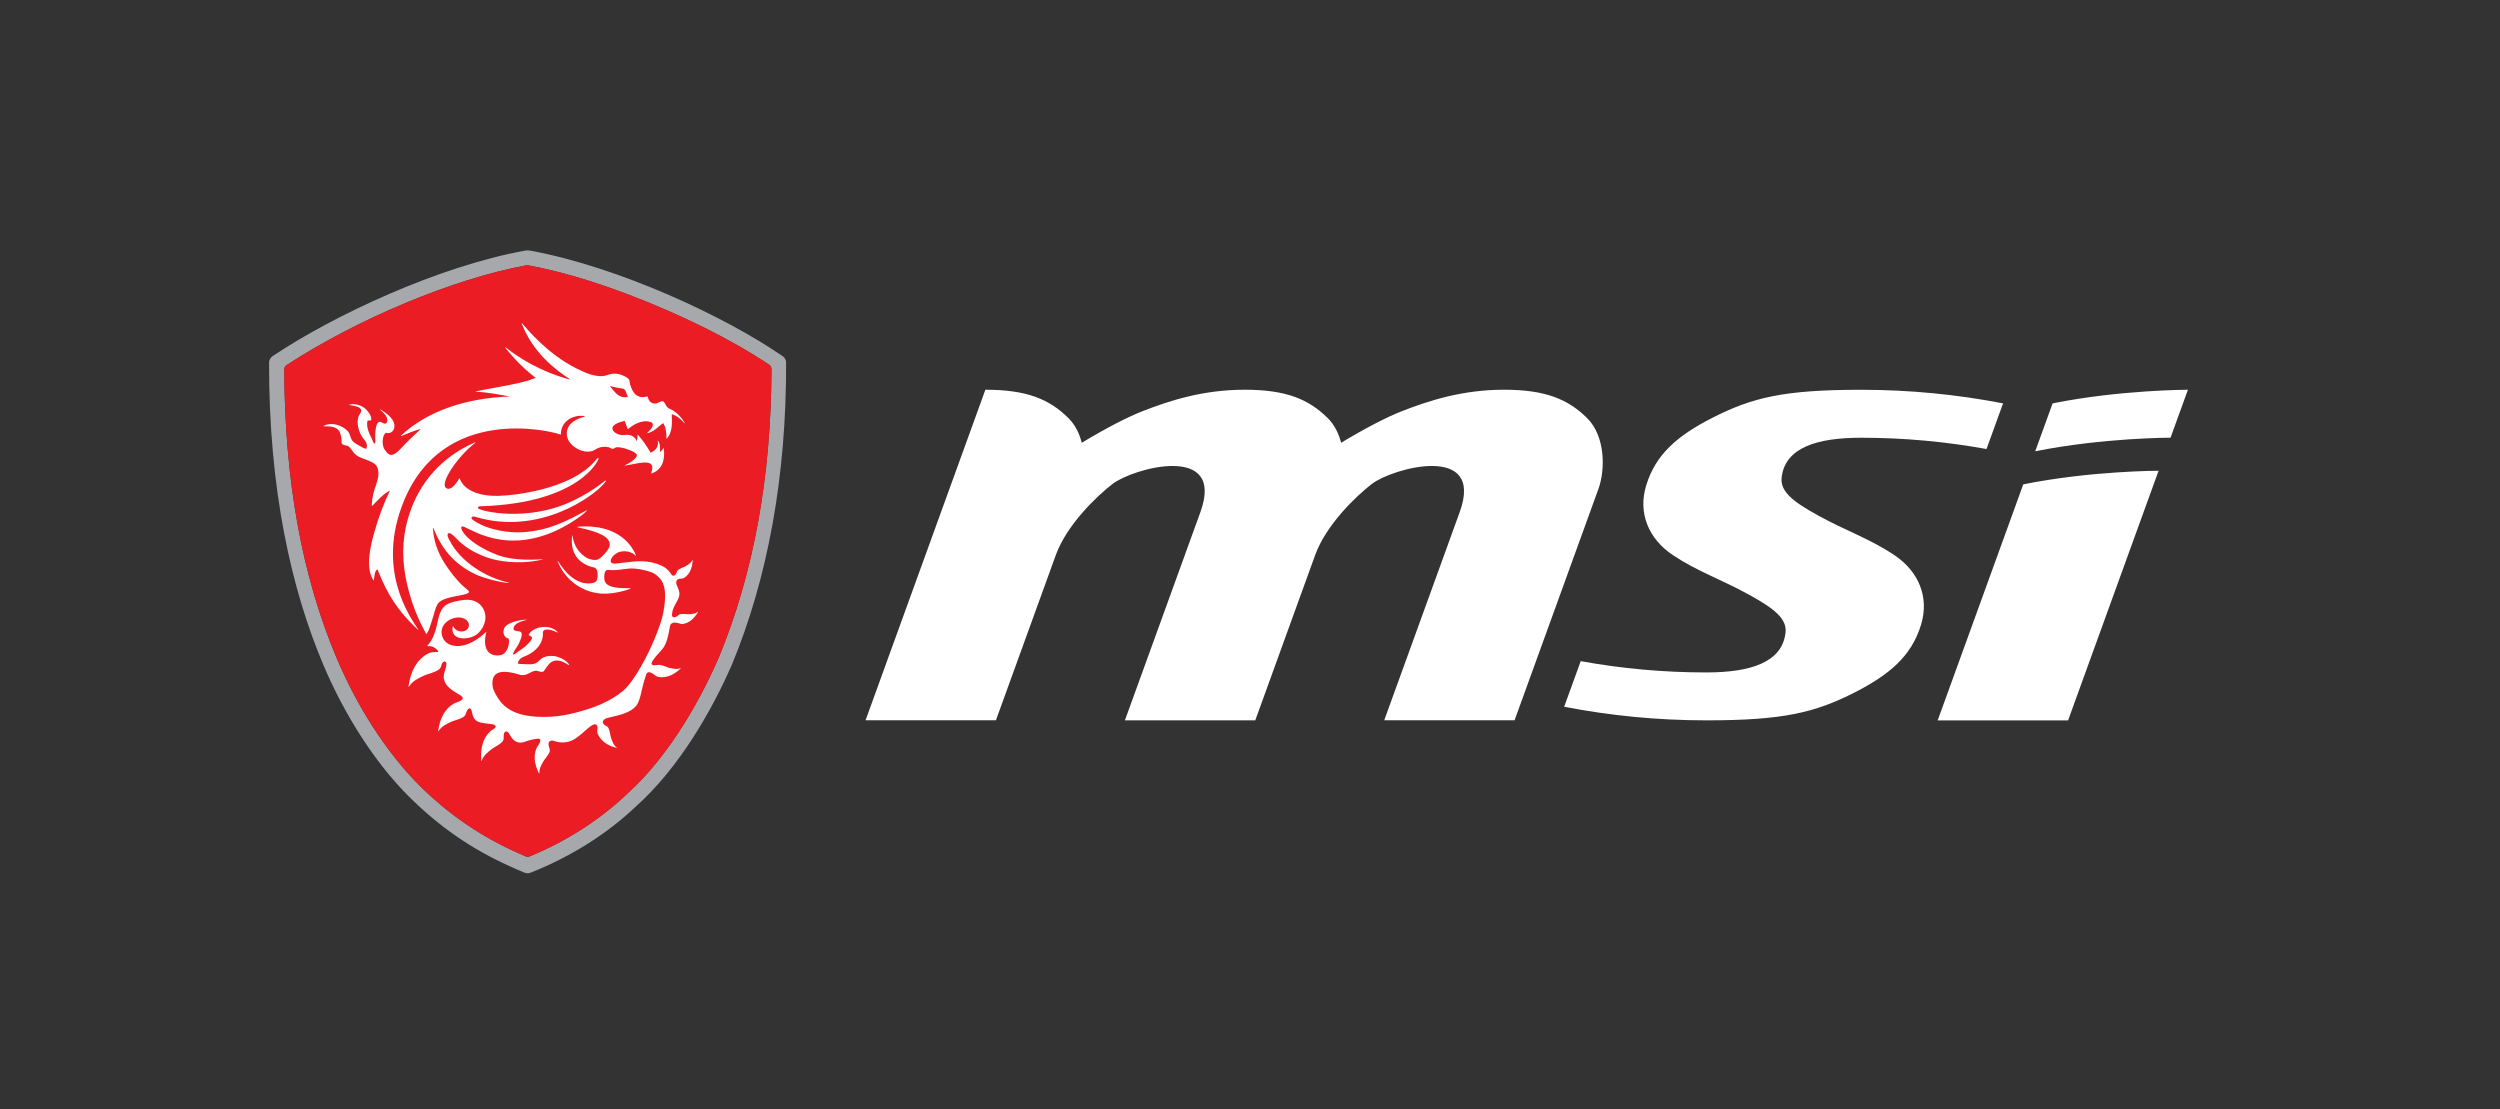 <?xml version="1.0" encoding="utf-8"?>
<!-- Generator: Adobe Illustrator 26.3.1, SVG Export Plug-In . SVG Version: 6.00 Build 0)  -->
<svg version="1.1" id="Layer_1" xmlns="http://www.w3.org/2000/svg" xmlns:xlink="http://www.w3.org/1999/xlink" x="0px" y="0px"
	 viewBox="0 0 489 217" style="enable-background:new 0 0 489 217;" xml:space="preserve">
<rect x="0" y="0" width="489" height="217" fill="#333333" stroke="none"/>
<style type="text/css">
	.st0{fill-rule:evenodd;clip-rule:evenodd;fill:#FFFFFF;}
	.st1{fill:#A6A8AB;}
	.st2{fill:#EC1C24;}
	.st3{fill:#FFFFFF;}
</style>
<g>
	<path id="msi-corporate_x5F_identity-logo-black-cmyk_3_" class="st0" d="M404.52,140.9l17.7-48.82c0,0-13.24,0-26.47,2.66
		l-16.74,46.17H404.52z M401.49,78.9l-3.4,9.37c13.31-2.66,26.47-2.66,26.47-2.66l3.4-9.38C427.96,76.24,414.73,76.24,401.49,78.9
		 M309.19,129.32c7.96,1.45,16.17,2.21,24.54,2.21h0c8.6,0,14.84-1.92,15.52-7.76c0.33-2.78-2.3-4.78-7.11-7.43
		c-5.51-3.04-10.14-4.56-14.92-7.76c-4.79-3.2-6.85-8.24-5.24-13.58c1.88-6.23,6.26-9.85,12.93-13.26c7.82-3.99,14.02-5.5,29.11-5.5
		c9.5,0,18.79,0.92,27.78,2.66l-3.24,8.93c-7.96-1.45-16.17-2.21-24.54-2.21c-8.61,0-14.85,1.92-15.53,7.76
		c-0.32,2.79,2.3,4.79,7.12,7.44c5.5,3.04,10.14,4.55,14.92,7.76c4.79,3.2,6.85,8.24,5.24,13.58c-1.88,6.22-6.27,9.84-12.94,13.25
		c-7.82,3.99-14.02,5.49-29.1,5.49h0c-9.5,0-18.79-0.92-27.78-2.66L309.19,129.32z M270.75,140.9l14.77-40.74
		c4.93-13.58-13.15-8.62-17.19-5.5c-3.17,2.45-8.95,8.03-11.08,13.9l-11.72,32.34h0h-25.5l14.77-40.74
		c4.92-13.58-13.15-8.62-17.19-5.5c-3.17,2.45-8.96,8.03-11.09,13.9l-11.72,32.33h-25.5l23.44-64.66c8.12,0,12.51,1.87,16.2,5.5
		c1.35,1.33,2.19,3.04,2.65,4.88c4.78-2.89,9.01-5.06,11.86-6.17c5.3-2.08,11.89-4.21,20.01-4.21c8.12,0,12.51,1.87,16.2,5.5
		c1.35,1.33,2.2,3.04,2.66,4.88c4.78-2.89,9.01-5.06,11.86-6.17c5.3-2.08,11.89-4.21,20.01-4.21c8.12,0,12.51,1.87,16.2,5.5
		c3.69,3.61,3.6,10.23,2.27,13.89l-16.41,45.27H270.75z"/>
	<g>
		<path class="st1" d="M153.11,69.68c-11.36-7.83-32.13-17.47-49.35-20.65c-0.47-0.08-0.7-0.08-1.11,0
			C85.8,52.1,65.37,61.59,53.29,69.68c-0.36,0.22-0.66,0.78-0.66,1.21c-0.07,24.83,4.39,44.42,10.56,59.02
			c3.95,9.41,10.41,20.25,18.89,27.9c6.28,5.76,12.65,9.65,20.56,12.9c0.32,0.13,0.81,0.12,1.11,0c8.38-3.32,15.3-7.91,20.56-12.9
			c8.58-7.64,15.01-18.98,18.89-27.9c6.95-16.85,10.63-36.6,10.56-59.02C153.77,70.44,153.49,69.92,153.11,69.68z M140.6,128.6
			c-2.85,6.55-8.99,18.73-18.17,26.89c-5.22,4.94-11.7,9.07-18.8,12.01c-0.13,0.05-0.27,0.08-0.41,0.08c-0.14,0-0.28-0.03-0.42-0.08
			c-7.19-3.05-13.16-6.86-18.8-11.99c-7.16-6.51-13.63-16.07-18.2-26.92C59.01,112.48,55.68,93.8,55.6,72.28
			c0-0.35,0.17-0.67,0.47-0.87c13.83-9.02,32.54-16.86,46.86-19.51c0.13-0.02,0.26-0.02,0.39,0c6.01,1.12,12.39,2.98,19.55,5.7
			c10.36,3.94,20.19,8.8,27.57,13.74c0.29,0.19,0.46,0.51,0.46,0.85C150.84,93.36,147.4,112.11,140.6,128.6z"/>
		<path class="st2" d="M140.6,128.6c-2.85,6.55-8.99,18.73-18.17,26.89c-5.22,4.94-11.7,9.07-18.8,12.01
			c-0.13,0.05-0.27,0.08-0.41,0.08c-0.14,0-0.28-0.03-0.42-0.08c-7.19-3.05-13.16-6.86-18.8-11.99
			c-7.16-6.51-13.63-16.07-18.2-26.92C59.01,112.48,55.68,93.8,55.6,72.28c0-0.35,0.17-0.67,0.47-0.87
			c13.83-9.02,32.54-16.86,46.86-19.51c0.13-0.02,0.26-0.02,0.39,0c6.01,1.12,12.39,2.98,19.55,5.7
			c10.36,3.94,20.19,8.8,27.57,13.74c0.29,0.19,0.46,0.51,0.46,0.85C150.84,93.36,147.4,112.11,140.6,128.6z"/>
		<g>
			<path class="st3" d="M81.81,123.13C79.99,120.42,73.56,111.25,79,98c7.75-18.89,28.72-13.75,30.69-12.98
				c-0.02-1.77,1.12-3.17,2.96-3.58c0.59-0.13,1.06-0.12,1.59-0.08c0.15,0.01,0.22,0.11,0.1,0.14c-2.01,0.52-3.56,1.58-3.47,3.46
				c0.08,1.77,1.91,3.04,3.42,3.32l-0.01,0c0,0,1.2,0.26,2.08-0.29c0.02-0.01,0.03-0.02,0.04-0.03c0.24-0.14,0.45-0.29,0.75-0.39
				c0.63-0.2,1.27-0.25,1.92-0.09c0.19,0.04,0.53,0.34,0.83,0.32c0.2-0.01,0.49-0.32,0.77-0.33c1.2-0.04,3.83,0.91,3.9,1.53
				c0.05,0.45-0.65,0.97-1,1.24c-0.42,0.32-0.81,0.53-1.3,0.74c-0.12,0.05-0.05,0.08-0.01,0.08c2.11-0.26,5.88-1.62,5.28,0.92
				c-0.05,0.24-0.13,0.45-0.17,0.59c-0.01,0.02,0,0.07,0.05,0.05c2.05-0.71,2.71-2.52,2.42-4.95c0-0.03-0.04-0.05-0.06-0.02
				c-0.16,0.28-0.47,0.62-0.68,0.77c0,0,0-0.01,0-0.02c0-0.69,0.05-1.71-0.39-2.19c-0.02-0.02-0.04,0-0.04,0.03
				c0.19,1.26-0.48,1.87-1.41,2.31c-0.73-1.27-1.59-2.48-2.49-3.53c-0.02-0.03-0.07-0.01-0.07,0.03c-0.01,0.4-0.02,0.85-0.11,1.2
				c-0.01,0.03-0.04,0.04-0.05,0.02c-0.28-0.7-0.86-1.11-1.57-1.2c-0.48-0.07-1,0.09-1.56,0c-0.73-0.11-1.57-0.63-1.62-1.2
				c-0.09-0.9,1.54-1.33,2.37-1.55c0.2,0.42,0.41,1.02,0.59,1.56c0.03,0.08,0.06,0.05,0.08,0.04c0.77-0.59,1.96-1.48,3.47-1.53
				c0.37-0.01,1.2,0.14,1.32,0.4c0.3,0.61-0.45,1.33-0.7,1.56c-0.45,0.42-0.24,0.37-0.21,0.37c1.37-0.37,2.03-1.29,2.99-1.97
				c0.5,0.65,0.7,2.01,0.65,2.99c0,0.05,0.06,0.07,0.09,0.04c1.03-1.11,1.06-2.83,0.95-4.78c1.06,0.35,1.79,0.97,2.5,1.77
				c0.07,0.08,0.12,0.06,0.06-0.03c-0.61-1.05-1.4-1.89-2.33-2.47c-0.36-0.22-0.82-0.34-1.09-0.61c-0.25-0.24-0.55-1.1-0.88-1.16
				c-0.42-0.08-0.96,0.39-1.46,0.43c-0.86,0.06-1.34-0.54-1.51-1.4c-2.11,0.6-2.93-0.71-3.42-2.29c-0.08-0.28-0.08-0.65-0.21-0.96
				c-0.16-0.37-1-0.76-1.43-0.93c-0.6-0.23-1.32-0.33-2-0.22c-0.61,0.1-1.07,0.4-1.79,0.44c-1.73,0.1-3.55-0.75-4.95-1.44
				c-5.79-2.85-9.76-7.75-10.72-8.85c-0.12-0.14-0.14-0.03-0.1,0.06c2.18,5.52,6.3,8.83,9.56,10.93c0,0-6.63-1.46-12.73-6.34
				c-0.08-0.06-0.18-0.1-0.04,0.08c0.66,0.86,2.8,3.52,5.88,5.86l0.07,0.04c-3.16,1.28-7.82,1.79-11.58,2.62
				c-0.16,0.04-0.22,0.11-0.08,0.11c2.06,0.03,4.87,0.62,6.56,0.9c-0.02,0-0.03,0.01-0.05,0.01v0c-8.58,0.34-16.02,2.83-21.21,7.64
				c-0.07,0.06-0.02,0.12,0.07,0.09c1.25-0.48,2.41-1.05,3.81-1.38c-1.28,1.17-2.56,2.37-3.74,3.65c0,0,0,0,0,0
				c-1.71,1.9-2.45,1.75-3.28,0.47c-0.64-0.72-0.64-2.91,0.22-3.37c1.05,0.33,1.74-0.59,1.62-1.56c-0.18-1.39-1.75-2.36-2.69-2.99
				c-0.1-0.07-0.16-0.05-0.09,0.02c0.48,0.5,1.18,1,1.35,1.74c0.07,0.3,0.05,0.89-0.26,0.98c-0.49,0.14-0.78-0.4-1.25-0.33
				c-0.42,0.07-0.61,0.8-0.7,1.3c-0.09,0.5-0.14,1.34-0.11,1.92c0.01,0.31,0.13,0.81-0.11,1.05c-0.29-0.14-0.35-0.51-0.48-0.8
				c-0.46-1-1.25-2.36-0.92-3.7c0.2-0.08,0.59,0.02,0.74-0.11c0.07-0.83-0.53-1.61-1.07-2.14c-0.71-0.7-2.08-1.19-3.23-0.88
				c-0.05,0.01-0.07,0.06-0.03,0.07c0.82,0.13,2.36,0.29,2.37,1.1c0.01,0.32-0.37,0.76-0.48,1.01c-0.6,1.49,0.09,3.39,0.81,4.35
				c0.42,0.56,1.02,1.07,0.66,2.1c-0.46-0.02-0.89-0.34-1.32-0.58c-0.61-0.34-1.26-0.66-1.55-1.2c-0.31-0.58-0.33-1.18-0.73-1.63
				c-1-1.12-3.12-1.92-4.73-1.07c-0.05,0.03-0.05,0.09,0.01,0.09c1.31-0.04,2.5,0.09,3.03,0.95c0.24,0.4,0.39,1.06,0.44,1.67
				c0.02,0.24-0.05,0.56,0.07,0.76c0.21,0.35,0.87,0.29,1.25,0.51c0.51,0.3,0.82,1.1,1.39,1.59c0.14,0.12,0.32,0.27,0.48,0.36
				c0.88,0.53,2.71,0.92,3.42,1.63c1.06,1.07,0.52,2.89,0.12,4.07c-0.45,1.15-0.76,2.44-0.81,3.93c0,0.05,0.06,0.1,0.09,0.07
				c1.03-1,2.07-2.27,3.47-2.99c-1.21,2.46-2.26,5.29-3.09,8.26c-0.72,2.57-1.77,6.85-0.15,9.31c0.02,0.04,0.09,0.03,0.09-0.01
				c0.1-0.85,0.13-1.77,0.69-2.16c1,2.37,2.7,7.12,7.96,11.85C81.85,123.3,81.89,123.26,81.81,123.13z M120.67,75.84
				c0.5,0.11,1.08,0.1,1.34,0.24c0.5,0.29,0.5,1,0.82,1.57c-1.97,0.33-2.61-1.1-3.54-2.13C119.62,75.55,120.13,75.72,120.67,75.84z"
				/>
			<path class="st3" d="M93.14,101.14c12.3,3.62,22.94-3.96,25.18-6.75c0.36-0.45,0.24-0.53-0.11-0.26c-2.15,1.69-3.66,2.6-6,3.75
				c-8.97,4.4-18.4,2.07-18.69,1.53c-0.23-0.44,0.65-0.39,0.65-0.39c19.18-0.64,22.93-9,22.91-9.34c-0.01-0.3-0.33,0.05-0.33,0.05
				c-5.03,6.48-17.99,7.19-17.99,7.19c-3.37,0.29-6.17-0.24-7.87-1.83c-0.4-0.38-0.79-0.98-0.99-1.52c-0.01-0.03-0.05-0.03-0.06,0
				c-0.27,0.5-0.56,0.89-1,1.4c-0.47,0.54-1.12,0.82-1.56,0.51c-1.38-0.95,2.34-6.22,5.32-8.56c0.15-0.12,0.54-0.48,0.33-0.4
				c-9.31,4.07-12.17,11.47-13.21,15.18c-0.53,1.9-0.85,4.07-0.85,6.27c0,2.27,0.3,4.41,0.77,6.38c0.92,3.85,2.03,6.54,3.67,9.55
				c0.1,0.18,0.14,0.08,0.16,0.04c0.52-0.75,0.73-1.73,1.04-2.63c0.35-1.01,0.6-2.34,1.1-3.16c1.17-1.94,7.56-1.45,5.82-2.79
				c-0.51-0.39-0.99-0.84-1.44-1.3c-0.88-0.91-1.71-1.98-2.46-3.04c-1.43-2.04-2.65-4.48-2.85-7.63c-0.01-0.12,0.07-0.15,0.12-0.03
				c1.7,4.21,4.12,6.99,8.14,8.95c1.25,0.61,4.48,1.57,6.44,1.71c0.19,0.01,0.19-0.05,0.01-0.09c-4.71-1.06-9.44-4.3-11.39-8.12
				c0,0-0.79-1.26-0.3-1.5c0.49-0.24,1.33,0.81,2.12,1.57c1.52,1.46,3.81,2.66,6.01,3.34c2.95,0.91,7.02,1.02,10.27,0.23
				c0.11-0.03,0.11-0.07,0-0.06c-3.14,0.23-6.53,0.05-8.81-0.84c-5.72-2.22-7.45-5.05-7-5.54c0.6-0.65,7.25,5.72,18.16,0.93
				c1.88-0.82,4.71-2.5,6.23-3.92c0.14-0.14,0.08-0.23-0.01-0.17c-3.68,1.98-7.21,3.95-12.56,4.26c-2.24,0.14-6.48-0.31-9.37-2.24
				c-0.43-0.29-0.63-0.48-0.46-0.7C92.52,100.86,93.14,101.14,93.14,101.14z"/>
			<path class="st3" d="M136.45,119.69c-0.48,0.38-1.17,0.43-1.88,0.46c-0.25,0.01-1.04-0.13-1.53-0.01
				c-0.11,0.03-0.2,0.08-0.28,0.14c0,0-0.01,0-0.01,0c0,0,0,0,0,0l0,0c-0.87,0.79-1.38,0.46-1.31-0.13
				c0.08-0.65,0.12-0.78,0.33-1.29c0.32-0.8,0.88-1.43,1.07-2.25c0.18-0.78-0.13-1.35-0.4-1.99c-0.15-0.33-0.59-1.49,0.94-1.44
				c0.01,0,0.01,0,0.01-0.01c0.16-0.01,0.33-0.06,0.5-0.18c1.03-0.7,1.53-1.94,1.59-3.39c0-0.08-0.03-0.12-0.06-0.05
				c-0.24,0.56-0.84,0.92-1.46,1.28c-0.21,0.12-0.98,0.36-1.36,0.69c-0.12,0.11-0.19,0.25-0.22,0.4c-0.43,1.07-0.95,0.61-1.03,0.49
				c-0.37-0.59-0.81-1.1-1.37-1.45c-1.4-0.88-3.6-1.31-5.59-1.15c-0.94,0.08-1.88,0.17-2.79,0.29c-0.43,0.06-0.85,0.11-1.28,0.15
				c-1.75,0.05-0.54-1.92,0.91-2.31c1.25-0.33,2.47,0.09,3.08,0.72c0.06,0.07,0.12,0.08,0.1,0.01c-0.54-1.37-2.98-6.31-11.41-5.64
				c-0.11,0.01-0.15,0.08-0.05,0.1c1.77,0.42,3.47,0.75,5.02,1.61c0.5,0.28,1.5,1.01,1.27,2.06c-0.18,0.79-1.52,2.22-2.12,2.55
				c-0.64,0.35-1.54,0.14-2.25-0.17c-1.53-0.91-2.62-2.29-2.89-4.41c0-0.03-0.05-0.12-0.06-0.01c-0.47,3.55,1.39,5.63,4.3,6.25
				c0.79,0.18,0.75,1.62,0.59,2.31c-0.2,0.82-1.42,0.88-2.37,0.75c-1.02-0.14-1.8-0.59-2.39-1.01c-1.22-0.88-2.09-2.04-2.82-3.18
				c-0.1-0.16-0.19-0.16-0.12,0c0.71,1.75,1.9,3.26,3.31,4.31c1.55,1.15,3.83,2.09,6.43,1.92c1.61-0.11,3.08-0.45,4.4-0.92
				c0.12-0.04,0.11-0.13-0.01-0.13c-1.97-0.01-4.39-0.02-4.93-1.34c-0.19-0.46-0.29-2.36,0.68-2.25c1.71,0.19,2.78-0.18,4.21-0.27
				c1.2-0.08,2.93,0.3,3.91,0.62c1.01,0.33,1.78,1,2.27,1.72c0.99,1.46,0.78,3.96,0.4,6.05c-0.33,1.87-1.03,3.58-1.65,5.14
				c-1.35,3.36-4.04,8.45-6.17,10.33c-2.58,2.17-5.78,3.43-9.52,4.38c-1.5,0.38-3.2,0.69-4.82,0.76c-3.84,0.17-6.93-0.36-8.97-2.17
				c-0.94-0.84-1.67-2-2.21-3.33c-0.61-3.12,1.1-4,5.25-2.72c1.31,0.4,2.17-0.77,3.13-0.79c0.49-0.01,0.86,0.33,1.32,0.22
				c0.3-0.08,0.57-0.65,0.84-1.02c0.27-0.36,0.61-0.74,0.96-0.94c1.2-0.69,2.44,0.12,3.3,0.63c0.08,0.05,0.15-0.01,0.1-0.08
				c-0.89-1.31-3.31-2.25-5.17-1.35c-0.4,0.19-0.74,0.7-1.21,0.98c-0.75,0.43-1.75,0.31-2.72,0.25c-0.33-0.02-0.7,0.08-0.96-0.14
				c0.25-1.24,1.44-1.28,2.31-1.81c1.27-0.76,2.48-1.91,2.61-3.73c0.02-0.24-0.08-0.59,0.11-0.83c0.18-0.23,0.64-0.27,1.06-0.22
				c0.62,0.07,1.24,0.41,1.73,0.58c0.12,0.05-0.17-0.26-0.3-0.36c-1.64-1.35-4.65-0.71-5.36,0.76c-0.12,0.23,0.57,0.28,0.63,0.58
				c0.06,0.34-0.42,0.82-0.66,1.09c-0.65,0.7-1.27,1.11-1.98,1.59c-0.36,0.24-0.68,0.66-1.1,0.62c0.22-0.86,0.68-1.2,1.07-1.96
				c0.25-0.5,0.91-1.81,0.55-2.36c-0.22-0.33-1.3-0.15-1.47-0.54c-0.14-0.31,0.12-0.72,0.29-0.91c0.46-0.49,1.36-0.79,2.22-0.99
				c0.1-0.02,0.05-0.06-0.08-0.05c-1.46,0.07-3.7,0.56-4.27,1.66c-0.41,0.79-0.05,1.92,0.84,2.03c0.34,1.11-0.3,3.12-1.76,3.29
				c-1.97,0.23-3.44-1.05-2.61-4.48c0.01-0.03,0-0.13-0.08-0.08c-0.08,0.05-0.16,0.13-0.21,0.18c-0.12,0.1-0.22,0.23-0.33,0.33
				c-1.35,1.2-4.2,3.03-6.71,1.86c-0.46-0.21-0.95-0.76-1.12-1.13c-1.18-2.56,1.52-4.39,3.55-4.04c0.87,0.15,1.67,0.79,1.49,1.68
				c-0.14,0.7-0.8,1.02-1.44,1.02c-0.32,0-0.85-0.13-1.18-0.43c-0.41-0.37-0.47-0.76-0.51-0.62c-0.68,3.05,3.5,2.81,4.98,1.38
				c1.37-1.32,1.94-3.44,0.78-5.1c-0.68-0.97-1.82-1.54-3.38-1.42c-1.28,0.1-3.07,0.5-3.85,1.1c-1.11,0.85-1.36,2.61-1.69,4.04
				c-0.61,2.66-1.61,3.56-1.83,3.85c-0.03,0.04,0,0.08,0.07,0.07c0.28-0.04,1.05-0.08,1.79,0.65c0.92,0.9-0.7,0.17-1.78,0.83
				c-0.01,0-0.01,0.01-0.02,0.01c-0.02,0.01-0.04,0.02-0.06,0.03c-2.1,1.17-3.28,3.48-3.66,6.26c-0.02,0.16,0.05,0.23,0.11,0.12
				c0.57-1.04,1.77-1.63,3.04-2.21c0.44-0.2,1.95-0.53,2.74-1.1c0.31-0.23,0.48-0.55,0.54-0.91c0,0,0,0,0-0.01
				c0.21-0.82,1-0.92,0.97-0.16c-0.04,1.13-0.87,2.02-0.37,3.33c0.52,1.38,1.98,2.05,3.23,2.86c0.27,0.18,0.95,0.73-1.01,1.36
				c-0.02,0.01-0.04,0.01-0.06,0.02c-0.02,0.01-0.04,0.02-0.07,0.02c-0.06,0.02-0.1,0.04-0.13,0.07c-0.03,0.02-0.07,0.03-0.1,0.04
				c-1.78,0.99-2.77,2.94-3.09,5.29c-0.02,0.13,0.04,0.2,0.09,0.1c0.48-0.88,1.5-1.38,2.57-1.87c0.37-0.17,1.65-0.45,2.32-0.93
				c0.23-0.17,0.37-0.41,0.44-0.67l0,0c0.56-1.6,1.05-0.87,1.14-0.4c0.1,0.51,0.21,1.01,0.48,1.43c0.65,0.99,2.17,0.87,3.6,1.12
				c0.51,0.09,1.08,0.5-0.1,1.11c0,0,0,0,0,0.01c-0.12,0.06-0.23,0.14-0.34,0.24c-1.46,1.32-1.98,3.37-1.78,5.67
				c0.01,0.13,0.08,0.18,0.11,0.07c0.26-0.93,1.12-1.62,2.02-2.32c0.31-0.24,1.46-0.78,1.99-1.38c0.2-0.23,0.28-0.52,0.26-0.81
				c0,0,0.01,0,0-0.01c-0.08-1.54,0.74-1.27,0.98-0.88c0.43,0.69,0.77,1.46,1.67,1.78c0.85,0.29,1.56-0.12,2.28-0.33
				c0.54-0.15,1.12-0.26,1.65-0.33c0.92-0.12,0.61,0.75,0.11,1.4c-0.02,0.02-0.04,0.04-0.05,0.07c-0.01,0.01-0.02,0.03-0.03,0.04
				c-0.01,0.01,0,0.02-0.01,0.03c-0.04,0.05-0.07,0.1-0.1,0.16c-0.74,1.5-0.5,3.28,0.38,5.02c0.05,0.1,0.12,0.11,0.11,0.02
				c-0.09-0.82,0.37-1.63,0.86-2.46c0.17-0.28,0.9-1.07,1.13-1.71c0.06-0.18,0.06-0.36,0.02-0.53c0-0.01,0-0.02,0-0.03
				c-0.01-0.02-0.01-0.03-0.02-0.05c-0.01-0.03-0.02-0.05-0.03-0.08c-0.54-1.42,0.26-1.67,0.9-1.44c1.14,0.39,2.32,0.37,3.27,0
				c0.94-0.36,1.58-0.97,2.32-1.57c0.38-0.3,1.46-1.39,2.13-1.63c0.57-0.2,0.9,0.12,0.74,1.11c0,0.01,0,0.01,0,0.02
				c-0.03,0.2-0.02,0.41,0.08,0.66c0.57,1.4,1.92,2.31,3.63,2.75c0.1,0.03,0.15-0.01,0.08-0.06c-0.61-0.43-0.89-1.23-1.15-2.06
				c-0.09-0.29-0.19-1.26-0.48-1.79c-0.05-0.09-0.12-0.17-0.2-0.23c-0.01-0.02-0.03-0.04-0.07-0.06c0,0,0,0,0,0l0,0l0,0
				c-0.06-0.04-0.13-0.07-0.21-0.1c-1.03-0.54-0.64-1.32,0.41-1.57c2.06-0.47,4.41-0.95,5.51-2.35c0.58-0.73,0.84-1.85,1.1-3.04
				c0.21-0.97,0.47-1.9,0.77-2.78c0.12-0.35,0.26-1.42,1.89-0.11c0,0,0,0,0,0c0.15,0.15,0.36,0.26,0.64,0.3
				c1.49,0.25,2.97-0.41,4.26-1.63c0.07-0.07,0.07-0.13-0.01-0.1c-0.69,0.29-1.51,0.1-2.36-0.11c-0.29-0.08-1.16-0.51-1.78-0.54
				c-0.08,0-0.16,0.01-0.23,0.02c-0.01,0-0.02,0-0.03,0c-2.01,0.36-1.01-0.83-0.84-1.08c0.54-0.83,1.35-1.48,1.91-2.28
				c0.71-1.02,1.02-2.58,1.28-4.15c0.05-0.32,0.26-1.13,1.89-0.6c0.07,0.04,0.15,0.06,0.24,0.08c0.01,0,0.02,0.01,0.03,0.01
				c0,0,0,0,0,0c0.1,0.02,0.2,0.02,0.32,0.01c1.23-0.15,2.25-1.02,2.98-2.28C136.52,119.7,136.51,119.65,136.45,119.69z"/>
		</g>
	</g>
</g>
</svg>
